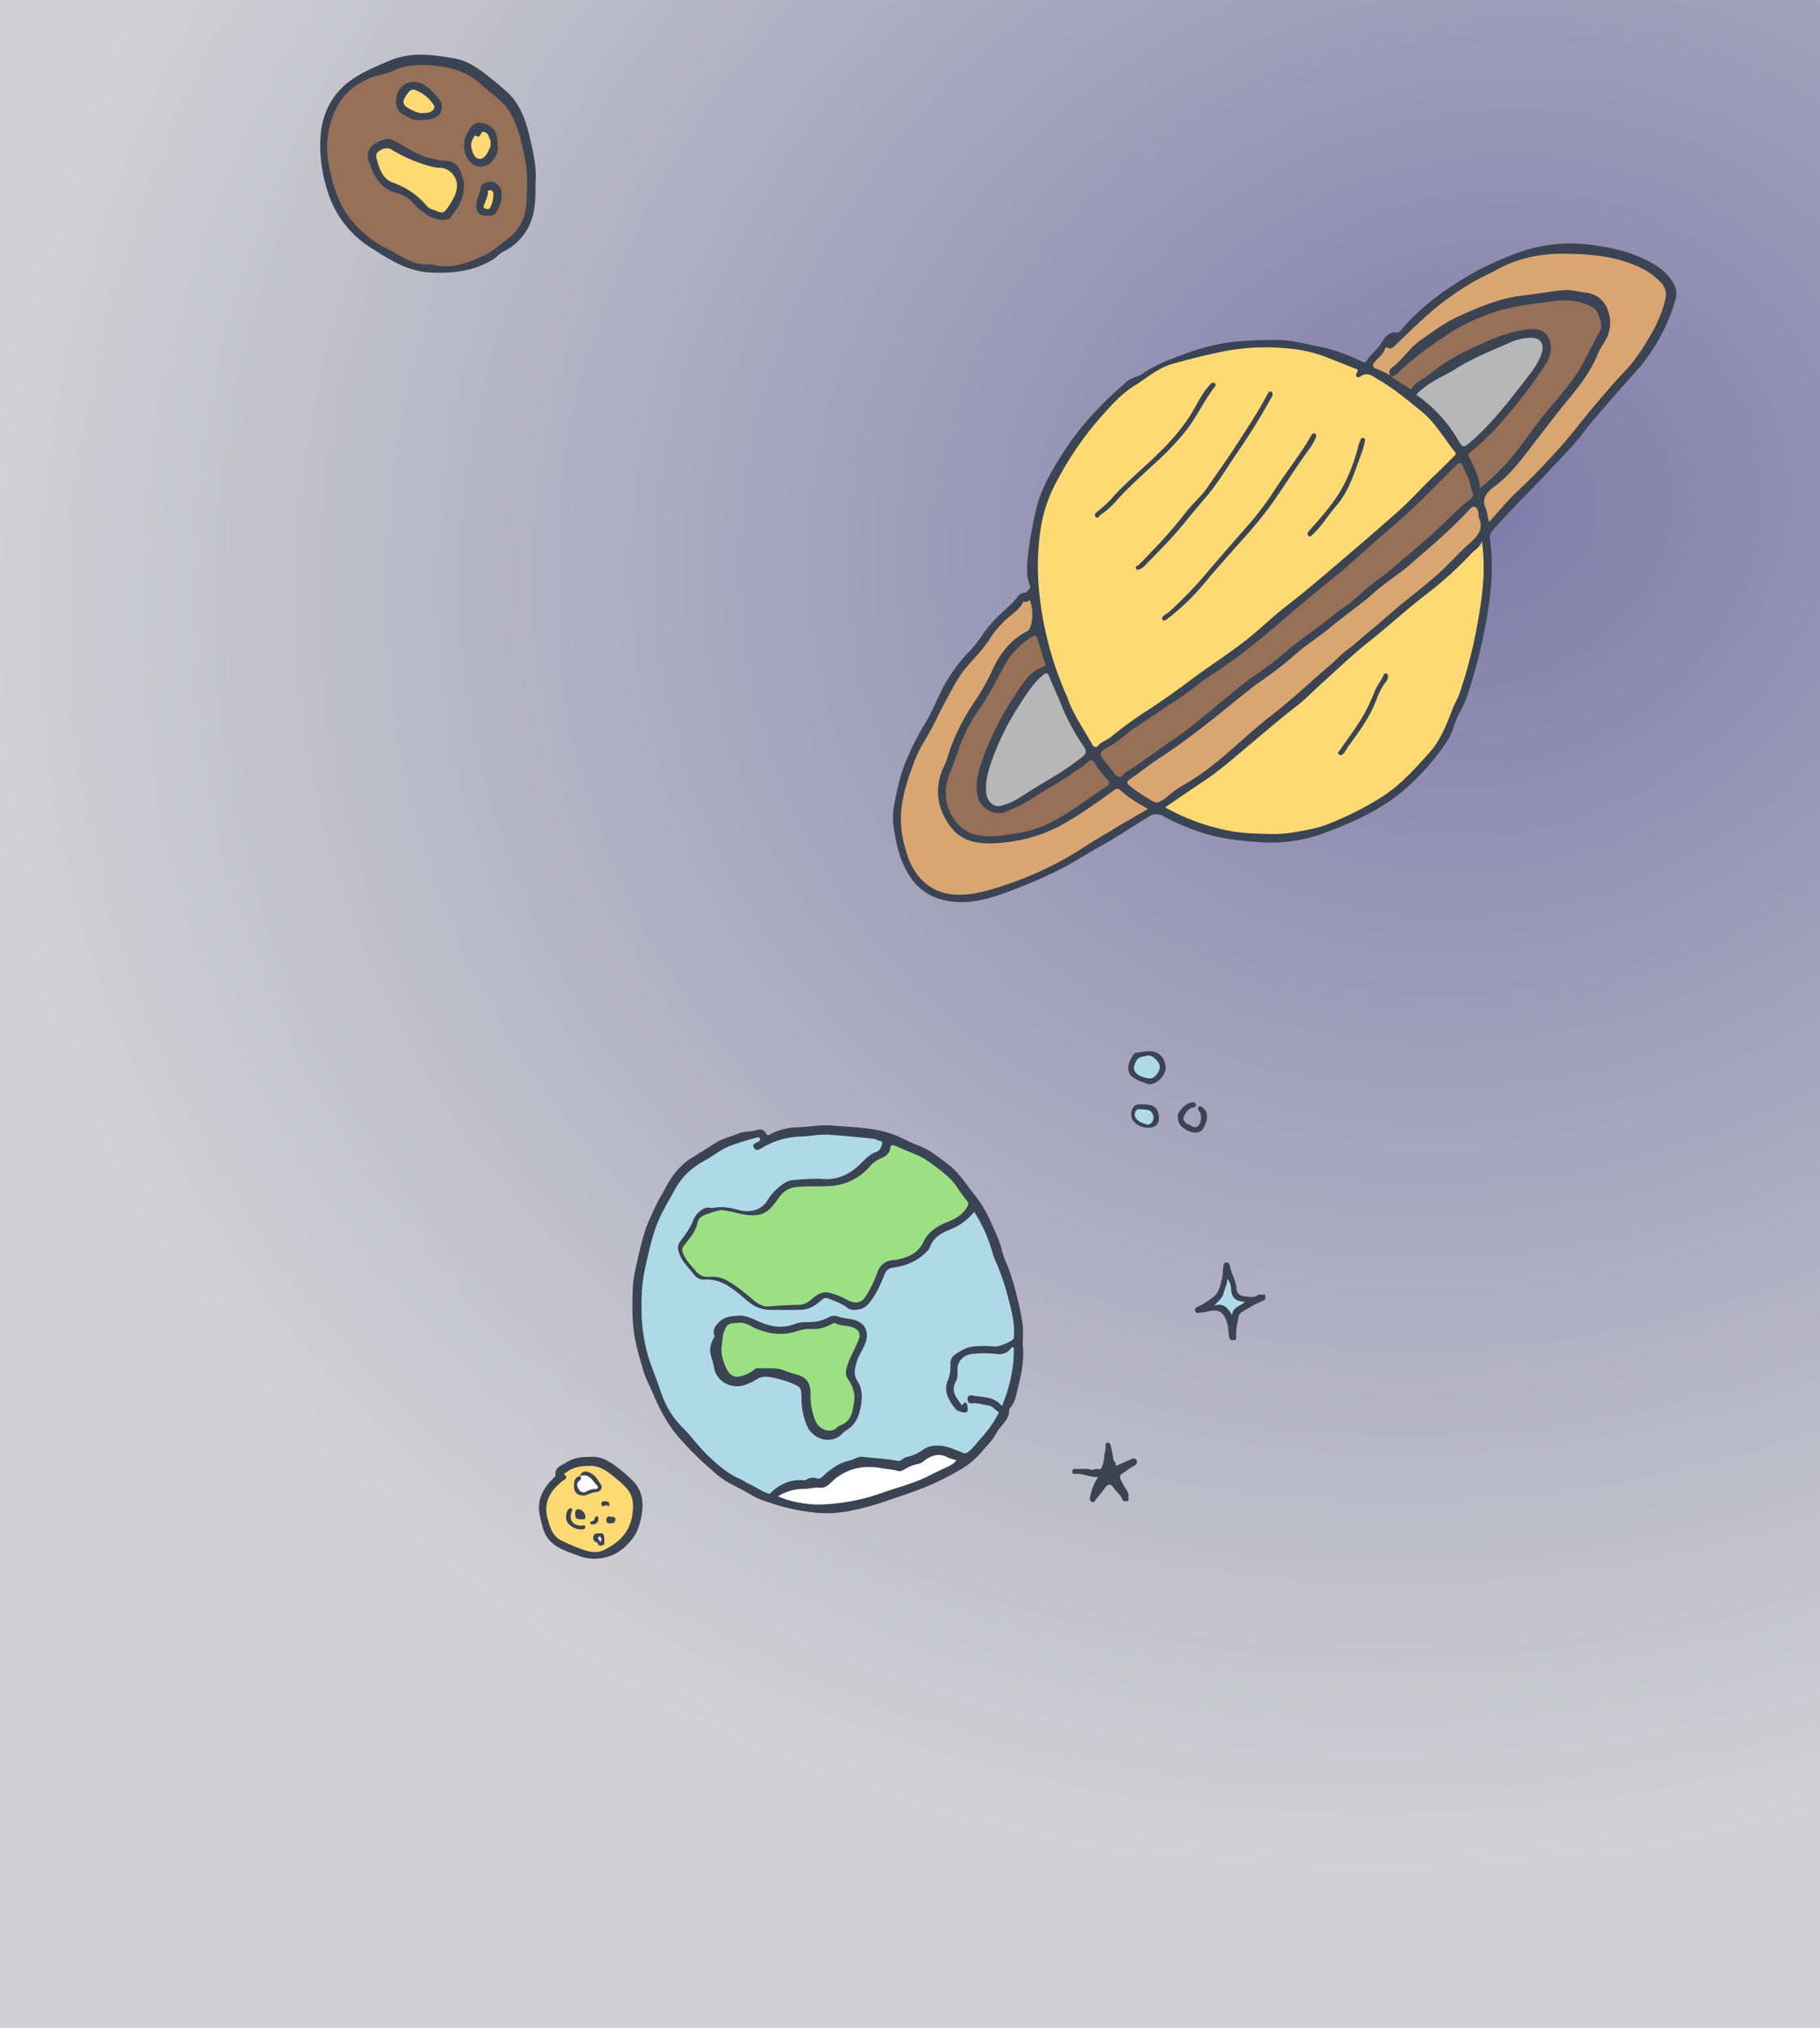 <svg width="466" height="519" fill="none" xmlns="http://www.w3.org/2000/svg"><rect width="100%" height="100%" fill="#333333" stroke="none"/><path fill="url(#paint0_radial)" d="M0 0h466v519H0z"/><path d="M263.181 148.131c-.914-3.966 1.565-16.061 2.567-19.448 1.496-4.907 4.14-9.244 6.859-13.469a74.854 74.854 0 018.529-10.628c2.376-2.535 4.929-4.78 7.516-7.054 1.148-1.005 2.638-1.034 3.828-1.867 3.871-2.704 8.362-4.184 12.714-5.761a50.688 50.688 0 0113.505-2.671c2.825-.206 5.625-.245 8.436-.242 3.558.007 6.971 1.011 10.427 1.644 3.869.8 7.616 2.106 11.145 3.884.329.158.727.503 1.08-.041.909-1.406 2.193-2.49 3.258-3.792 1.184-1.452 1.809-3.865 4.656-3.597.737.073 1.67-1.446 2.448-2.292a63.623 63.623 0 0111.938-9.831 76.542 76.542 0 0117.192-8.498 39.294 39.294 0 0117.907-1.844c4.719.623 9.342 1.524 13.639 3.591 3.24 1.556 6.298 3.374 7.957 6.9.966 2.04.166 3.79-.404 5.546a47.894 47.894 0 01-10.054 17.012c-2.278 2.551-4.601 5.103-6.809 7.709-1.998 2.366-4.129 4.651-5.982 7.157-2.553 3.428-5.624 6.381-8.499 9.517-4.864 5.295-10.144 10.187-14.808 15.658a2.685 2.685 0 00-.735 2.219c1.162 8.113.021 16.056-1.513 24.025a139.458 139.458 0 01-4.283 15.985 25.907 25.907 0 01-2.105 4.647c-1.215 2.197-1.531 4.752-2.951 6.881a60.804 60.804 0 01-11.379 12.884c-6.153 5.185-13.463 8.339-20.881 11.063a39.588 39.588 0 01-16.504 2.037c-5.391-.379-10.647-1.065-15.788-2.952a58.918 58.918 0 01-8.301-3.685 3.32 3.32 0 00-3.645.141c-4.128 2.546-8.184 5.264-12.472 7.624-3.062 1.687-5.986 3.603-9.079 5.264a109.515 109.515 0 01-11.287 5.099c-5.171 2.055-10.443 4.134-16.145 3.869-4.95-.236-9.211-2.129-12.101-6.418-2.607-3.862-3.566-8.265-4.253-12.779-.562-3.679.43-7.074 1.183-10.569a38.984 38.984 0 012.442-7.335 62.54 62.54 0 014.31-8.396c1.642-2.63 2.829-5.56 4.2-8.348a41.665 41.665 0 017.659-10.723 34.922 34.922 0 003.457-4.511c1.859-2.613 4.194-4.712 6.523-6.828a24.241 24.241 0 002.071-2.286 2.272 2.272 0 012.043-.96c.691-.762 1.184-1.165 1.069-1.461l-.58-2.07z" fill="#3A4453"/><path d="M263.758 153.601c-.418.122-1.069.553-1.411.426-.512-.217-.418.213-.525.39-.903 1.435-2.224 2.417-3.517 3.478a25.517 25.517 0 00-5.057 5.849c-1.744 2.681-4.05 4.878-6.063 7.316-2.086 2.527-3.465 5.449-5.029 8.274-1.866 3.355-3.333 6.922-5.411 10.178a36.753 36.753 0 00-3.328 7.234c-1.485 3.993-2.64 8.132-2.757 12.405a28.098 28.098 0 001.304 8.489 17.868 17.868 0 002.863 6.118c3.14 4.082 7.327 5.531 12.315 5.143 3.632-.26 7.017-1.368 10.456-2.499a90.402 90.402 0 0010.48-4.274 83.146 83.146 0 009.859-5.608c2.42-1.586 4.984-2.987 7.452-4.522 2.731-1.669 5.523-3.24 8.548-4.996-2.603-1.491-5.009-2.871-7.045-4.803-.386-.363-.891-.55-1.645.004-3.693 2.679-7.43 5.317-11.323 7.683a38.671 38.671 0 01-15.71 5.571c-3.049.355-5.98.619-8.993-.094-3.272-.751-5.448-2.812-7.032-5.619a13.982 13.982 0 01-.562-13.417c.861-1.881 1.363-3.928 2.104-5.875a56.542 56.542 0 015.713-10.779 54.457 54.457 0 004.471-7.812c1.907-4.319 4.688-8.127 9.129-10.357 1.234-.624 1.497-4.483 1.08-6.388l-.366-1.515z" fill="#D9A672"/><path d="M273.278 178.433a86.734 86.734 0 01-7.172-26.689 63.926 63.926 0 01.442-17.027 36.924 36.924 0 014.23-11.93 82.66 82.66 0 0110.528-15.445c2.801-3.17 5.584-6.429 9.198-8.668 3.158-1.951 5.983-4.504 9.676-5.548a181.91 181.91 0 0111.958-2.97 56.355 56.355 0 0117.836-.979c3.204.275 6.356.987 9.368 2.114 2.472.96 4.94 1.954 7.409 2.934.591.235 1.26.286.589 1.275-.326.487.089 1.478.955.85 1.919-1.384 3.282.034 4.676.825 3.979 2.27 7.445 5.245 11.006 8.106 3.561 2.862 5.768 6.962 8.628 10.454.329.4.083.617-.273.973-1.703 1.716-3.402 3.429-5.161 5.09-3.083 2.912-5.894 6.119-9.058 8.935a779.249 779.249 0 01-12.49 10.854c-5.334 4.537-10.609 9.153-16.174 13.43-3.816 2.954-7.245 6.395-11.076 9.315-4.522 3.468-9.36 6.536-13.907 9.976a188.027 188.027 0 01-11.048 7.715 93.605 93.605 0 00-8.911 6.518c-1.054.873-2.496 1.195-3.432 2.344-.429.518-1.06.268-1.424-.392-2.329-4.172-5.115-8.113-6.373-12.06zm106.14-39.959c1.181 8.203-.107 15.667-1.493 23.147a121.822 121.822 0 01-4.28 15.978c-.411 1.242-1.179 2.417-1.68 3.679-1.539 4.004-3.084 8.102-5.968 11.307-3.675 4.083-7.318 8.21-12.064 11.265a79.305 79.305 0 01-14.29 7.166c-2.559.993-5.329 1.417-8.064 1.924-3.631.672-7.253.457-10.839.324a41.406 41.406 0 01-8.027-1.111 54.174 54.174 0 01-14.383-5.558 1417.99 1417.99 0 0110.519-7.153c3.503-2.361 6.731-5.192 9.989-7.925 4.451-3.724 8.83-7.523 13.435-11.072 2.034-1.57 3.813-3.475 5.74-5.202 4.096-3.67 8.046-7.524 12.352-10.932 5.271-4.17 10.192-8.744 15.559-12.798a92.535 92.535 0 0010.946-10.024c.8-.856 2.046-1.315 2.548-3.015z" fill="#FFDA74"/><path d="M356.075 96.116a31.978 31.978 0 00-3.532-1.704c-1.352-.469-1.108-1.176-.448-1.931.908-1.046 2.085-1.848 2.521-3.245.102-.325.398-.394.72-.239.885.429 1.368-.132 1.952-.685 3.201-3.048 6.333-6.177 9.705-9.025a75.261 75.261 0 019.444-6.69c2.208-1.35 4.57-2.357 6.825-3.598 5.453-3.007 11.458-4.173 17.646-4.085 6.187.088 12.199.618 17.88 3.016a17.75 17.75 0 016.648 4.563c1.304 1.508 1.259 3.038.866 4.521a33.734 33.734 0 01-3.214 7.923c-2.046 3.602-4.238 7.123-7.061 10.047-2.354 2.434-4.527 5.032-6.71 7.575-2.539 2.958-4.953 6.059-7.446 9.095a170.415 170.415 0 01-13.515 14.231c-2.497 2.345-4.667 5.04-7.079 7.675-.44-1.339-.45-2.557-.932-3.676-1.175-2.721.881-4.302 2.556-5.599 3.284-2.476 5.839-5.611 8.273-8.799 3.71-4.836 7.39-9.679 11.277-14.376 2.726-3.3 5.189-6.814 6.787-10.85.422-.887.916-1.739 1.476-2.546 1.658-2.715 2.062-5.504.875-8.573a6.559 6.559 0 00-5.476-4.238c-1.922-.23-3.85-.836-5.855-.637-3.378.334-6.718.938-10.077 1.316-6.123.681-11.639 3.029-17.11 5.553-3.32 1.53-6.216 3.768-9.244 5.839-2.831 1.934-4.583 4.945-7.292 6.983-.788.595-1.121 1.307-.449 2.213l-.011-.054z" fill="#D9A672"/><path d="M375.549 121.589c.844 1.138.846 2.87 1.476 4.389.523 1.212-.658 1.852-1.33 2.384-3.785 3.012-6.965 6.666-10.653 9.78a8726.757 8726.757 0 00-9.3 7.934c-2.446 2.069-5.205 3.717-7.509 6.025-2.211 2.222-5.059 3.784-7.492 5.808-3.758 3.119-7.893 5.727-11.602 8.928a80.02 80.02 0 01-8.085 6.176c-2.759 1.844-5.236 4.115-7.836 6.191-4.221 3.364-8.261 6.996-12.724 9.994-3.983 2.673-7.794 5.579-11.81 8.188a.43.43 0 01-.16.069c-.877.195-1.04 1.756-2.247 1.244-.959-.39-1.283-1.459-2.037-2.101-.252-.219-.339-.619-.572-.871-2.478-2.623-2.579-3.175.506-4.793 2.308-1.225 4.002-3.113 6.112-4.507 4.096-2.715 8.151-5.478 12.264-8.168 2.327-1.514 4.354-3.402 6.692-4.921 3.913-2.531 7.732-5.251 11.377-8.177 4.87-3.859 9.514-7.968 14.272-11.949 4.14-3.46 8.447-6.744 12.426-10.382 3.774-3.459 7.682-6.759 11.527-10.131 4.585-4.018 8.776-8.434 13.089-12.707 2.069-2.049 1.992-2.167 3.148.511l.468 1.086z" fill="#967057"/><path d="M296.741 205.217c-.407.268-.999.137-1.839-.37a40.555 40.555 0 01-5.638-3.736c-.71-.602-.941-1.032.037-1.703 2.703-1.852 5.263-3.931 7.996-5.698 3.777-2.441 7.363-5.138 10.914-7.873 4.131-3.195 8.134-6.563 12.239-9.785 1.911-1.478 3.96-2.787 5.881-4.257 2.04-1.573 4.05-3.198 5.992-4.892 2.566-2.232 5.475-3.971 8.077-6.179 3.627-3.088 7.632-5.665 11.199-8.878 2.959-2.669 6.434-4.776 9.489-7.434 5.014-4.373 10.119-8.655 14.688-13.528.48-.508 1.161-1.521 1.922-1.15.63.31.931 1.311.879 2.189a.682.682 0 00.03.341c1.652 3.679-.976 5.493-3.199 7.55-1.902 1.755-3.651 3.654-5.491 5.448-3.258 3.17-6.867 5.924-10.4 8.775-3.215 2.59-6.224 5.431-9.454 8.001-1.663 1.325-3.153 2.825-4.895 4.073-1.741 1.248-3.218 2.931-4.872 4.338-4.997 4.228-9.717 8.768-14.929 12.756-4.681 3.601-8.92 7.77-13.508 11.508a63.103 63.103 0 01-9.229 6.401 27.407 27.407 0 00-4.152 3.099c-.551.381-1.132.717-1.737 1.004z" fill="#D9A672"/><path d="M356.056 96.164c.837.182 1.367-.21 1.956-.798 3.815-3.79 8.215-6.813 12.654-9.807a49.538 49.538 0 019.893-4.968c4.658-1.82 9.582-2.54 14.521-3.149.856-.108 1.7-.256 2.555-.364 3.587-.456 7.101-.202 10.284 1.647 1.386.788 2.598 4.506 1.815 5.857-2.244 3.884-3.932 8.09-6.508 11.782-2.049 2.93-4.373 5.646-6.7 8.356-3.632 4.227-6.565 9.016-10.235 13.201a64.89 64.89 0 01-7.309 6.99c-.328-2.911-1.543-5.53-2.872-8.081-.366-.711.128-.898.328-1.056a70.827 70.827 0 009.708-9.758c3.418-3.98 6.573-8.18 9.442-12.571a8.184 8.184 0 001.491-4.434c-.06-3.896-2.585-5.218-6.323-4.69-5.457.773-10.423 3.106-15.283 5.471a47.796 47.796 0 00-9.666 6.132c-1.404 1.168-3.273 1.758-4.311 3.396-.101.16-.173.447-.479.207-1.557-1.29-3.526-1.917-4.926-3.404l-.035.041zm-96.551 110.715c3.548-1.531 6.637-3.851 9.939-5.74 2.68-1.529 5.159-3.325 7.731-4.997.812-.526 1.64-1.681 2.328-1.586.688.095 1.116 1.48 1.749 2.219.79.908 1.478 1.912 2.328 2.761.744.77.468 1.235-.115 1.611-5.354 3.448-10.292 7.559-16.191 10.137a30.848 30.848 0 01-7.896 2.1c-2.804.407-5.577.917-8.516.407a9.145 9.145 0 01-6.079-3.488c-3.08-4.004-3.285-8.386-1.385-12.977.853-2.067 1.582-4.179 2.298-6.305a41.16 41.16 0 015.332-9.981c2.298-3.337 4.075-6.987 6.032-10.524a19.486 19.486 0 017.31-7.638c.761-.446 1.063-.08 1.265.585.652 2.117 1.297 4.231 1.965 6.341.154.477-.093.661-.444.787-3.543 1.209-5.309 4.356-7.171 7.127a75.738 75.738 0 00-8.79 17.734c-.915 2.649-1.456 5.301-.883 8.159.645 3.205 4.268 5.347 7.222 4.105l1.971-.837z" fill="#967057"/><path d="M271.486 179.703a54.39 54.39 0 006.062 11.397c.619.89.713 1.653-.36 2.528a75.915 75.915 0 01-8.737 5.907c-2.491 1.481-4.945 3.017-7.395 4.564a16.21 16.21 0 01-4.666 2.073c-2.141.538-3.794-1.22-3.919-3.734-.156-2.619.501-5.033 1.355-7.461a65.864 65.864 0 016.636-13.713c1.889-2.952 3.71-6.032 6.45-8.391 1.014-.875 1.38-.693 1.83.426.761 1.914 1.622 3.804 2.744 6.404zm91.143-78.696c2.984-3.248 6.908-4.601 10.322-6.76 4.375-2.764 9.142-4.56 13.819-6.67 1.386-.6 2.861-.972 4.367-1.1 3.263-.33 4.58 1.39 3.426 4.456a20.89 20.89 0 01-3.261 5.329c-4.509 5.815-8.928 11.735-14.521 16.612-1.993 1.742-2.17 1.878-3.459-.324a36.624 36.624 0 00-10.693-11.543z" fill="#B7B7B7"/><path d="M298.556 158.629c-.374.102-.666.32-.868-.057a.641.641 0 01.028-.783c.369-.525 1.001-.635 1.399-1.016a109.164 109.164 0 007.765-7.749c4.178-4.855 8.338-9.722 12.588-14.517a75.523 75.523 0 006.946-9.193c3.036-4.702 6.551-9.049 9.358-13.934.199-.34.499-.614.833-.477.561.242.42.747.233 1.207-.72 1.8-1.99 3.264-3.075 4.823-2.706 3.874-5.245 7.865-7.946 11.736a108.66 108.66 0 01-7.85 9.584c-3.211 3.627-6.457 7.237-9.56 10.948a57.342 57.342 0 01-9.386 9.051c-.194.142-.364.294-.465.377zm-6.34-13.132c-.504.015-.912.688-1.295.029-.382-.658.313-.684.606-.974 1.233-1.185 2.417-2.441 3.597-3.689 3.02-3.091 5.86-6.353 8.507-9.769 1.667-2.196 3.845-3.933 5.406-6.221 2.571-3.764 5.274-7.466 7.717-11.284 2.745-4.238 5.529-8.387 7.852-12.879.217-.42.581-.728.98-.423.4.305.29.868.046 1.287-1.301 2.255-2.58 4.532-3.954 6.739a180.98 180.98 0 01-5.112 7.84c-2.601 3.815-4.98 7.828-7.988 11.29-3.245 3.733-6.24 7.68-9.625 11.284-1.964 2.083-3.981 4.117-5.98 6.162-.24.218-.493.421-.757.608zm18.945-47.351c.073.335.147.506-.05.747-2.744 3.439-4.523 7.508-7.203 10.991a72.894 72.894 0 01-8.538 8.985c-3.156 2.91-6.361 5.764-9.244 8.956a20.635 20.635 0 01-4.336 3.917c-.403.246-.67 1.126-1.216.557-.546-.568-.06-1.078.555-1.514a28.813 28.813 0 004.225-4.052c3.807-4.048 8.131-7.567 12.026-11.503a53.39 53.39 0 007.068-8.442c1.657-2.565 2.886-5.428 4.863-7.765.458-.53.885-1.493 1.85-.877zm38.389 14.303c-.17.986-.404 1.961-.702 2.917-1.905 4.868-3.193 10.09-6.733 14.108-2.116 2.396-3.696 5.216-6.093 7.368-.312.278-.606.686-1 .274-.393-.412-.223-.851.144-1.258 3.457-3.89 7.005-7.814 9.271-12.497a46.133 46.133 0 003.264-8.898 9.953 9.953 0 01.703-1.99c.189-.395.602-.724 1.146-.024zm5.77 60.195a1.897 1.897 0 01-.471 1.831c-1.667 2.026-2.324 4.578-3.419 6.887-1.633 3.423-3.836 6.42-6.067 9.428-.448.598-.75 1.291-1.223 1.874-.312.383-.782.854-1.317.372-.534-.481.085-.834.316-1.175 1.877-2.738 3.902-5.39 5.606-8.21a44.611 44.611 0 003.21-6.706c.6-1.487 1.672-2.682 2.265-4.14.194-.43.653-.759 1.1-.161zm-93.452 171.393c.387 3.386-.191 6.916-1.063 10.351-.512 2.01-.712 4.233-2.193 5.931a.737.737 0 00-.217.434c.087 2.644-2.209 3.943-3.264 5.927-1.055 1.984-2.605 3.447-3.99 5.071a21.166 21.166 0 01-5.912 4.685 70.083 70.083 0 01-8.683 4.26c-3.525 1.35-7.102 2.548-10.684 3.747a64.955 64.955 0 01-9.802 2.448 30.516 30.516 0 01-9.486-.108 47.821 47.821 0 01-8.378-1.911c-1.863-.629-3.751-1.137-5.54-2.171a95.737 95.737 0 00-5.483-2.952 22.846 22.846 0 01-4.719-3.395 82.576 82.576 0 01-8.951-8.901c-2.752-3.257-4.689-7.008-6.317-10.881-.803-1.919-1.849-3.73-2.435-5.762-.868-3-1.81-5.957-2.301-9.061-.629-3.991-.569-7.998-.434-11.997.078-2.449.647-4.876 1.203-7.29.837-3.613 1.606-7.247 3.169-10.621.868-1.875 1.667-3.786 2.726-5.592 1.116-1.902 2.079-3.908 3.399-5.67a16.784 16.784 0 014.671-4.342c2.097-1.281 4.168-2.606 6.247-3.908 1.663-1.038 3.699-1.463 5.535-2.232 1.62-.682 3.395-.434 5.032-.994a1.736 1.736 0 012.075.834c.365.824.786.512 1.142.308a15.43 15.43 0 014.454-1.516c1.428-.312 2.865-.251 4.276-.373 2.496-.217 5.014-.547 7.536-.326 3.66.322 7.38.435 10.953 1.116a25.217 25.217 0 017.298 2.475c2.227 1.199 4.723 1.785 6.846 3.261 1.55 1.077 3.069 2.171 4.545 3.356 2.605 2.067 4.311 4.92 6.377 7.455a31.377 31.377 0 014.198 7.021c1.09 2.41 2.288 4.776 2.874 7.429.36 1.28.829 2.526 1.402 3.726a61.087 61.087 0 012.453 8.093 60.608 60.608 0 011.402 6.986c.213 1.602.039 3.252.039 5.089zm-110.853 28.764c3.178-.317 5.709 1.567 8.179 3.56.868.686 1.654 1.455 2.47 2.197 2.918 2.653 3.226 6.001 2.531 9.609-.434 2.149-1.133 4.263-2.535 5.905-1.463 1.736-3.108 3.239-5.427 4.072a11.59 11.59 0 01-8.348-.134c-2.305-.869-4.775-1.615-6.655-3.326-1.979-1.789-2.44-4.286-2.987-6.747-.92-4.125.869-7.204 3.682-9.93.121-.118.33-.27.317-.378-.274-2.171 1.406-2.553 2.817-3.426 1.806-1.111 3.669-1.437 5.956-1.402zm130.15 5.163c-2.223.092-3.994-1.055-5.986-.807a.561.561 0 01-.626-.643.597.597 0 01.184-.466.577.577 0 01.476-.155c1.303.048 2.653-.169 3.955.131.343.078.673.212.968 0 .612-.4 1.598.247 1.906-.4a9.077 9.077 0 00.712-3.039c.082-.925.434-1.815.304-2.77a.559.559 0 01.144-.48.558.558 0 01.468-.176c.404 0 .582.234.664.63.31 1.167.55 2.351.721 3.547.048.629.751.842.634 1.541-.057.322.36.078.573 0 1.055-.469 2.114-.925 3.164-1.398.552-.252 1.233-.464 1.542.113.308.578.104 1.129-.634 1.515-1.033.534-1.928 1.325-2.935 1.915-.734.434-.764.934-.434 1.581.435.948.943 1.861 1.519 2.731a2.352 2.352 0 01.434 1.771c-.034.33.278.834-.273.977-.551.143-1.155.087-1.328-.469-.378-1.207-1.507-1.793-2.123-2.809-.73-1.194-1.502-1.19-2.279-.056-.669.981-1.442 1.862-2.193 2.774-.347.434-.551 1.086-1.224.756-.673-.33-.408-1.012-.317-1.516a13.566 13.566 0 011.984-4.798zm34.643-35.07c-.76.104-1.007-.208-1.111-.99-.183-1.359-.226-2.74-.725-4.06-.803-2.132-2.093-2.861-4.341-2.331-.86.191-1.73.336-2.605.434-.469.061-.986.061-1.064-.604-.065-.547.191-.742.73-.977a20.014 20.014 0 003.907-2.431c1.597-1.19 1.823-3.039 2.296-4.776.265-.96.135-1.95.33-2.888.091-.434 0-1.254.868-1.202.643.039.769.642.869 1.107.364 1.889 1.528 3.556 1.619 5.492.074 1.646 1.241 1.985 2.405 2.089.998.087 2.114.434 3.078-.369.208-.174.664-.113.998-.078.335.034.934-.287.938.473 0 .482 0 .868-.616 1.081-1.893.682-3.582 1.785-5.305 2.805a2.174 2.174 0 00-1.042 1.624c-.291 1.619-.643 3.235-.504 4.898.052.581-.169.807-.725.703zm-21.615-65.428c-1.367-.434-3.139-.999-4.506-2.119-.816-.669-.942-2.067-.63-3.204a9.655 9.655 0 011.068-2.124c.144-.251.395-.59.63-.616 1.65-.178 3.36-.682 4.953-.2 1.593.482 2.41 1.828 2.727 3.474.39 1.984-1.833 4.754-4.242 4.789zm7.38 8.35c-.234-1.303 2.223-3.674 3.595-3.717.434 0 .92-.052 1.033.499.113.552-.226.717-.734.808-1.128.213-1.697 1.025-2.218 2.002-.521.976-.135 1.554.603 2.088.175.112.363.201.56.265.795.291 1.533 1.224 2.44.269.716-.751.903-2.549.365-3.452-.274-.434-.868-.955-.256-1.389.534-.374.976.247 1.38.625 1.233 1.155.669 3.565-.351 5.089-.725 1.077-2.128 1.142-3.66.486-1.533-.656-2.752-1.598-2.757-3.573zm-8.739-3.205c2.735 0 3.729.977 3.907 3.313.152 2.132-1.476 2.87-3.499 2.583a4.451 4.451 0 01-3.225-1.888 3.088 3.088 0 01.026-3.04c.434-.868 1.255-1.059 2.171-.981.186.03.408.013.62.013z" fill="#3A4453"/><path d="M249.461 310.109a38.568 38.568 0 014.776 10.855 24.107 24.107 0 001.232 2.991 69.208 69.208 0 012.952 9.248c.751 2.818 1.394 5.745 1.186 8.741.014.17 0 .342-.044.508-.46.898-3.877 2.231-4.931 2.092a29.522 29.522 0 00-4.993-.034c-1.849.078-3.33.929-4.814 1.906-.934.612-1.472 1.302-1.468 2.444 0 1.455 0 2.831-.642 4.303-1.25 2.853.221 5.271 2.027 7.455.369.434.938.521 1.45.686 1.303.413 1.85-.061 1.524-1.359-.087-.347-.035-.868-.499-1.05-.586-.213-.434.642-.964.668-.621-.933-1.394-1.793-1.832-2.909a3.604 3.604 0 01.304-3.117c.616-1.121.434-2.223.434-3.339.043-1.967 1.693-3.543 3.707-3.721a26.346 26.346 0 016.46 0 3.676 3.676 0 003.473-1.394c.148-.174.291-.434.777-.287.104 5.128-.994 10.034-3.039 15.015-2.053-2.605-4.94-2.171-7.497-2.74-.556-.117-1.237-.039-1.302.799-.065.838.39 1.328 1.228 1.229 1.433-.174 2.753.377 4.124.56 1.038.134 1.685 1.05 2.514 1.606.352.235-.078.56-.182.773-1.225 2.458-2.978 4.55-4.776 6.604-.907 1.047-1.736 2.171-2.913 2.983a1.046 1.046 0 01-1.215.135c-2.227-.912-4.424-1.989-6.946-1.841a6.085 6.085 0 00-3.282 1.076 10.359 10.359 0 01-4.033 1.802c-.485.12-.933.359-1.302.695a1.42 1.42 0 01-1.303.291c-2.943-.56-5.934-.673-8.904-.999-1.115-.121-2.014.695-3.099.916-2.774.565-5.01 2.21-7.037 4.138a1.49 1.49 0 01-1.563.439 3.064 3.064 0 00-2.47.286c-.508.339-1.086.161-1.628.161-3.039 0-5.561 1.246-7.667 3.343-.352.352-.434.144-.69.061-1.802-.599-3.308-1.771-5.027-2.531-.686-.3-1.303-.808-1.971-1.099-3.009-1.255-5.409-3.317-7.775-5.488-2.631-2.414-4.663-5.354-7.159-7.837a21.875 21.875 0 01-4.25-6.001c-.868-1.775-1.407-3.729-2.11-5.588-.582-1.537-1.133-3.095-1.736-4.641a39.16 39.16 0 01-1.767-7.138c-.556-3.152-.56-6.348-.53-9.552.08-3.111.495-6.205 1.237-9.227.725-3.213 1.442-6.409 2.605-9.496 1.068-2.822 2.605-5.388 4.059-8.006a23.54 23.54 0 012.805-4.294 19.251 19.251 0 015.291-4.147c2.171-1.172 4.064-2.796 6.369-3.747a62.278 62.278 0 017.124-2.232c.369-.104.677-.191.834.313.156.504-.174.547-.461.738-.547.356-1.628.499-1.12 1.472.573 1.107 1.463.473 2.171.048a20.398 20.398 0 019.985-2.857c2.366-.092 4.732-.608 7.102-.456 3.794.243 7.575.655 11.361 1.016.621.056 1.116.529 1.784.569.434.026.525.564.404.942-.239.738-.582 1.55-1.333 1.806-1.923.651-3.13 2.171-4.528 3.474-2.604 2.405-5.574 3.79-9.212 3.525-2.561-.187-5.118.083-7.671.274-1.502.113-2.73 1.011-3.82 1.988a12.577 12.577 0 00-2.726 3.14c-1.394 2.453-4.342 3.351-7.38 2.526-2.123-.577-4.224-.968-6.464-.555-.704.126-1.503-.252-2.301.117a5.775 5.775 0 00-2.965 3.243c-.782 1.993-2.062 3.608-3.282 5.289-.777 1.064-.643 2.023-.139 3.265.838 2.067 2.409 3.521 3.716 5.189a2.995 2.995 0 002.483 1.259c3.473-.265 6.152 1.333 8.682 3.378 1.034.833 2.019 1.736 3.07 2.531a8.399 8.399 0 004.97 1.828c2.662.061 5.327.048 7.993 0 2.049-.035 3.742-.96 5.209-2.314.595-.547 1.12-.964 2.075-.552 1.645.708 3.352 1.225 4.797 2.367 1.281 1.011 4.02.434 5.101-.738 2.149-2.31 3.278-5.15 4.459-7.951a2.418 2.418 0 012.14-1.61c3.382-.461 6.364-1.711 8.721-4.251.277-.257.498-.567.651-.912.912-2.635 3.113-3.769 5.462-4.694 2.348-.924 4.211-2.448 5.934-4.402z" fill="#B0D9E8"/><path d="M184.547 309.63c2.171.161 4.042.829 5.973 1.146 2.223.369 4.533.365 6.33-1.189 1.228-1.068 2.079-2.566 3.152-3.83a5.888 5.888 0 014.098-2.036c3.069-.291 6.169 0 9.212-.295a14.361 14.361 0 009.551-5.137 7.768 7.768 0 012.93-1.984c1.207-.534 1.997-1.264 2.17-2.631.061-.478.278-.812 1.025-.56.747.251 1.302.538 1.954.816 2.383 1.038 4.901 1.88 6.998 3.408 2.622 1.937 5.404 3.795 7.236 6.635a26.843 26.843 0 002.375 3.234c.625.695.36 1.155 0 1.772-1.172 1.945-3.039 2.952-5.049 3.76-2.605 1.059-4.832 2.44-6.104 5.123-1.272 2.684-3.69 3.826-6.425 4.403-.699.152-1.428.143-2.122.304-1.707.404-2.735 1.594-3.274 3.178a28.883 28.883 0 01-2.986 6.07c-1.125 1.785-2.896 1.88-5.149.556a16.514 16.514 0 00-4.059-1.554c-2.236-.604-3.673.933-5.153 2.088a4.211 4.211 0 01-2.423.968c-2.669.1-5.331.148-8.001.435-1.328.134-2.791-.695-3.907-1.655-2.096-1.771-4.202-3.525-6.598-4.889a7.82 7.82 0 00-4.602-1.046 3.912 3.912 0 01-3.577-1.52c-1.207-1.489-2.67-2.787-3.299-4.706a1.473 1.473 0 01.195-1.594c1.363-1.871 3.074-3.512 3.547-5.974.247-1.303 1.402-1.941 2.696-2.336a25.858 25.858 0 013.286-.96z" fill="#9CE084"/><path d="M199.19 382.891a12.53 12.53 0 016.733-1.91c1.337 0 2.627-.434 4.059-.287 1.763.17 2.831-1.537 4.124-2.509 3.521-2.649 7.415-3.291 11.652-2.484 1.355.261 2.748.269 4.085.682.782.243 1.481-.222 2.132-.604a9.25 9.25 0 013.125-1.172 3.237 3.237 0 001.42-.747c1.875-1.402 3.846-2.171 6.152-.916.711.293 1.45.514 2.205.66-.734 1.207-2.019 1.572-3.087 2.11-1.189.595-2.431 1.116-3.607 1.737-3.074 1.628-6.373 2.605-9.664 3.656-2.405.777-4.775 1.689-7.237 2.301a53.206 53.206 0 01-10.584 1.559 25.064 25.064 0 01-5.604-.382 23.75 23.75 0 01-5.904-1.694z" fill="#FEFEFE"/><path d="M150.62 375.115c2.848-.282 5.127 1.511 7.285 3.37.961.747 1.854 1.58 2.665 2.488 1.78 2.171 1.672 4.533 1.272 7.003-.694 4.268-3.542 6.843-7.154 8.636-1.702.869-3.66.543-5.422-.074a53.622 53.622 0 01-5.6-2.379c-2.123-1.029-2.735-3.109-3.352-5.176-1.38-4.624.686-7.637 3.764-10.042.508-.4 1.498-.734.434-1.65-.282-.239.217-.339.391-.469 1.602-1.22 3.425-1.737 5.717-1.707z" fill="#FFDA74"/><path d="M315.43 336.507c-1.011-1.65-1.936-3.187-4.54-2.436 1.12-1.163 2.079-1.914 2.4-3.182.3-1.199.947-2.306.964-3.66a4.34 4.34 0 01.968 2.718c.083 1.762.868 2.8 2.644 3.069.291.048.582.104.89.161-1.133 1.025-3.039 1.246-3.326 3.33zm-21.415-66.435c1.211.031 2.848 1.598 2.939 2.814.091 1.216-1.346 3.204-2.579 3.074-1.232-.13-2.769-.469-3.642-1.572-.725-.92-.33-1.993.243-2.987.708-1.238 2.01-.934 3.039-1.329zm-.234 17.688c-.938-.278-2.054-.538-2.8-1.48a1.527 1.527 0 01-.239-1.846c.382-.712.812-.625 1.502-.582 1.302.083 2.544-.03 3.039 1.577.321 1.029-.395 2.357-1.502 2.331z" fill="#B0D9E8"/><path d="M188.997 336.673c2.17-.157 4.002.985 5.991 1.784 2.787 1.116 5.539 1.45 8.426.369a8.502 8.502 0 013.082-.525 11.053 11.053 0 005.822-1.272 2.762 2.762 0 012.431-.096c1.445.534 3.039.434 4.51.995 2.219.842 3.139 2.765 2.518 5.106-.529 1.993-1.888 3.569-2.457 5.57-.49 1.737-.868 3.083.252 4.833 1.511 2.362 1.207 5.067.521 7.772a7.439 7.439 0 01-3.56 4.898c-.472.364-.917.762-1.333 1.189-2.843 2.293-7.158.981-8.682-2.683a18.16 18.16 0 01-1.303-6.978c0-2.57-.256-2.757-2.717-3.773a28.995 28.995 0 00-4.415-1.302c-1.398-.326-2.991-.5-4.424.434a12.54 12.54 0 01-3.039 1.428c-3.234 1.069-7.202-.738-7.836-4.654-.169-1.055-.542-2.089-.807-3.135-.434-1.676.122-3.009.833-4.39.057-.108.187-.251.152-.33-.677-1.71.27-2.774 1.416-3.838 1.285-1.159 2.774-1.268 4.619-1.402zm-40.469 41.047c.226-1.003 1.085-1.433 2.231-.994 1.511.577 2.34 1.936 3.122 3.204.534.869-.265 1.863-1.303 1.88-1.341.026-2.418 1.147-3.907.808-1.055-.243-1.641-.869-1.702-2.358-.06-1.489.434-2.384 1.537-2.566.695.434.486.903.078 1.377a1.356 1.356 0 00-.095 1.867c.516.69 1.181.542 1.849.247a6.101 6.101 0 011.207-.434c1.12-.235 1.011-.2.434-1.12-.764-1.355-2.04-1.72-3.451-1.911zm.529 12.678c.348-.057.686-.261.773.208a.573.573 0 01-.092.493.567.567 0 01-.446.228 4.424 4.424 0 01-3.721-1.398c-.768-.869-.798-2.136-.325-3.287a1.65 1.65 0 01.486-.573.457.457 0 01.341-.149.46.46 0 01.341.149c.143.165.086.378 0 .59-.916 2.167.308 3.847 2.643 3.739zm5.683 3.7c-.065.434.235 1.068-.408 1.303-.642.234-1.172.178-1.302-.669 0-.03-.256 0-.361-.052a1.301 1.301 0 01-.738-1.576c.27-.89 1.12-.699 1.837-.738.785-.044.868.49.946 1.042.024.229.033.46.026.69z" fill="#3A4453"/><path d="M148.819 388.762c-.968.069-1.589-.204-1.546-1.251.026-.634-.052-1.341.921-1.302.777 0 1.593.955 1.671 1.736.104.969-.508.851-1.046.817zm7.462 1.039c-.59.052-1.016-.078-1.042-.868 0-.712.547-1.029.908-.869.473.204 1.45-.238 1.411.778-.027.725-.539.994-1.277.959zm-4.397.267c-.278-.083-.665.161-.734-.317-.048-.313.078-.46.412-.478.608-.034.63-.625.843-.998a.432.432 0 01.494-.27c.304 0 .287.248.296.456.052.951-.369 1.498-1.311 1.607zm3.186-5.925c.321.104.916 0 .959.738.022.343-.308.729-.434.503-.434-.751-1.549.843-1.615-.547-.03-.647.443-.733 1.09-.694z" fill="#3A4453"/><path d="M188.914 338.526c1.706-.386 3.182.812 4.776 1.481 3.512 1.467 7.028 1.784 10.662.543a8.945 8.945 0 013.473-.474c1.91.126 3.638-.46 5.283-1.337.239-.13.486-.304.699-.182 1.498.868 3.286.486 4.832 1.22 1.193.564 1.736 1.437 1.302 2.726-.829 2.436-2.284 4.599-3.039 7.082-.373 1.238-.534 2.314.304 3.426a9.327 9.327 0 011.372 3.039c.473 1.576 0 3.139-.269 4.689-.33 1.985-1.39 3.405-3.356 4.073-.486.165-.734.669-1.229.934-1.736.929-4.098-.17-4.918-2.128a16.853 16.853 0 01-1.277-6.877c.052-2.523-.798-4.247-3.416-4.976a27.214 27.214 0 01-3.039-.977c-2.327-.973-4.693-.556-7.041-.691a1.268 1.268 0 00-.908.361 8.326 8.326 0 01-4.193 1.828c-1.216.139-2.214-.717-2.761-1.772-.995-1.928-1.68-3.907-1.364-6.204.157-1.112.126-2.171.5-3.322.66-1.958 1.042-2.462 3.607-2.462z" fill="#9CE084"/><path d="M148.528 377.72c2.357-.808 3.191 1.194 4.389 2.449.317.329.16.92-.499.868-.869-.091-1.546.273-2.267.616a1.351 1.351 0 01-1.858-.412c-.573-.79-.82-1.698.044-2.34.595-.435.512-.73.213-1.194l-.022.013zm5.205 16.961c-.048-.53-.812-.773-.534-1.372a.434.434 0 01.434-.087c.525.399.347.925.1 1.459z" fill="#FEFEFE"/><path d="M137.113 46.778c0 3.847 0 7.141-1.317 10.278a14.343 14.343 0 01-6.988 7.372c-1.013.51-1.59 1.365-2.487 1.917-4.938 3.034-10.18 3.64-15.955 3.392-6.018-.255-10.604-3.32-15.166-6.189A26.09 26.09 0 0183.674 48.24a36.666 36.666 0 01-1.535-14.149c.607-5.679 3.234-10.52 8.117-13.845 2.936-2.002 6.218-3.313 9.464-4.708 5.459-2.343 10.919-1.554 16.488-.607 4.374.74 7.413 3.507 10.665 6.067.879.692 1.704 1.45 2.554 2.184 3.597 3.107 5.126 7.36 6.163 11.747.958 4.034 1.868 8.148 1.523 11.849z" fill="#3A4453"/><path d="M134.989 47.355c-.254 2.912.055 5.891-1.055 8.725a12.822 12.822 0 01-4.538 5.497c-1.82 1.359-3.555 2.966-5.678 3.919-3.979 1.784-7.977 3.33-12.509 2.318-1.419-.322-2.93 0-4.398-.413-2.881-.861-5.332-2.56-7.97-3.89a26.978 26.978 0 01-9.707-8.275c-2.833-3.87-3.973-8.36-4.926-12.947a22.738 22.738 0 011.644-14.131c1.82-3.986 5.035-6.626 9.1-8.276 1.777-.722 3.87-.886 5.423-1.65 3.033-1.493 6.066-1.748 9.233-1.566 5.083.304 9.924 1.432 13.795 5.133 2.341 2.24 5.277 3.883 7.018 6.71 2.118 3.447 3.034 7.342 3.804 11.268.546 2.488.802 5.03.764 7.578z" fill="#967057"/><path d="M118.762 47.736c.115 3.264-1.741 5.558-3.343 7.888-.77 1.11-4.064.721-5.89-.547a19.595 19.595 0 01-3.719-3.063 7.822 7.822 0 00-4.173-2.597c-4.423-1.117-6.067-4.66-7.28-8.428a3.605 3.605 0 011.596-4.192c1.559-.929 3.287-1.717 5.132-.722 3.033 1.62 5.787 3.695 9.239 4.41.964.2 1.874.607 2.893.607 2.906.037 4.307 1.026 5.084 3.84.255.96.728 1.955.461 2.804zM107.691 30.67c-1.596.443-3.033-.643-4.422-1.353-2.051-1.044-2.427-3.895-1.074-6.244 1.122-1.977 3.494-2.572 5.654-1.698 2.014.819 3.215 2.469 4.592 3.937a3.15 3.15 0 01.406 3.374c-.606 1.34-2.093 1.777-3.524 1.972-.543.038-1.088.042-1.632.012zm19.703 6.51c.377 1.45-.388 2.828-1.425 4.09a3.731 3.731 0 01-5.709.091 6.47 6.47 0 01-.74-7.038c.892-1.881 1.899-3.343 4.119-2.797 2.797.686 3.755 2.245 3.755 5.655zm-2.578 17.959c-2.626.34-3.209-1.626-2.705-3.804.273-1.214.873-2.263 1.001-3.52.103-.976 2.663-1.74 3.567-1.073.752.558 1.565 1.213 1.722 2.196a7.936 7.936 0 01-1.134 5.024 2.027 2.027 0 01-2.451 1.177z" fill="#3A4453"/><path d="M96.395 40.487c-.248-1.213.34-1.82 1.347-2.233a2.674 2.674 0 012.76.164 37.692 37.692 0 009.706 4.138 8.614 8.614 0 002.427.37c2.596 0 4.811 2.724 4.319 5.352-.382 2.056-1.535 3.767-2.718 5.4-1.079 1.48-2.426.133-3.639-.11a2.92 2.92 0 01-1.408-1 20.272 20.272 0 00-8.62-5.85c-2.724-.983-3.476-3.713-4.174-6.23zm11.902-11.559c-1.055.133-1.929-.31-2.839-.752-2.766-1.353-2.723-2.221-.697-4.787a1.527 1.527 0 011.34-.425 9.582 9.582 0 014.938 3.877c.546.795-.212 1.553-.994 1.868a6.303 6.303 0 01-1.748.219zm17.283 7.851c.17.685-.248 1.213-.515 1.82-.485 1.062-1.335 2.196-2.384 2.045-1.262-.188-1.699-1.669-1.984-2.858-.285-1.19.322-2.22.959-3.198 1.364 1.165 1.304-.685 1.941-.861a1.559 1.559 0 011.498 1.031c.188.631.661 1.256.485 2.02zm.735 13.143a7.691 7.691 0 01-.607 2.797c-.194.607-.558.928-1.244.728-.861-.249-.685-.71-.388-1.341.313-.748.583-1.514.807-2.293.146-.425-.297-1.214.661-1.129.758.097.813.722.771 1.238z" fill="#FFDA74"/><defs><radialGradient id="paint0_radial" cx="0" cy="0" r="1" gradientUnits="userSpaceOnUse" gradientTransform="matrix(-503.999 164.002 -143.538 -441.11 379 131)"><stop stop-color="#807CAA"/><stop offset=".737" stop-color="#D2D2D4"/></radialGradient></defs></svg>